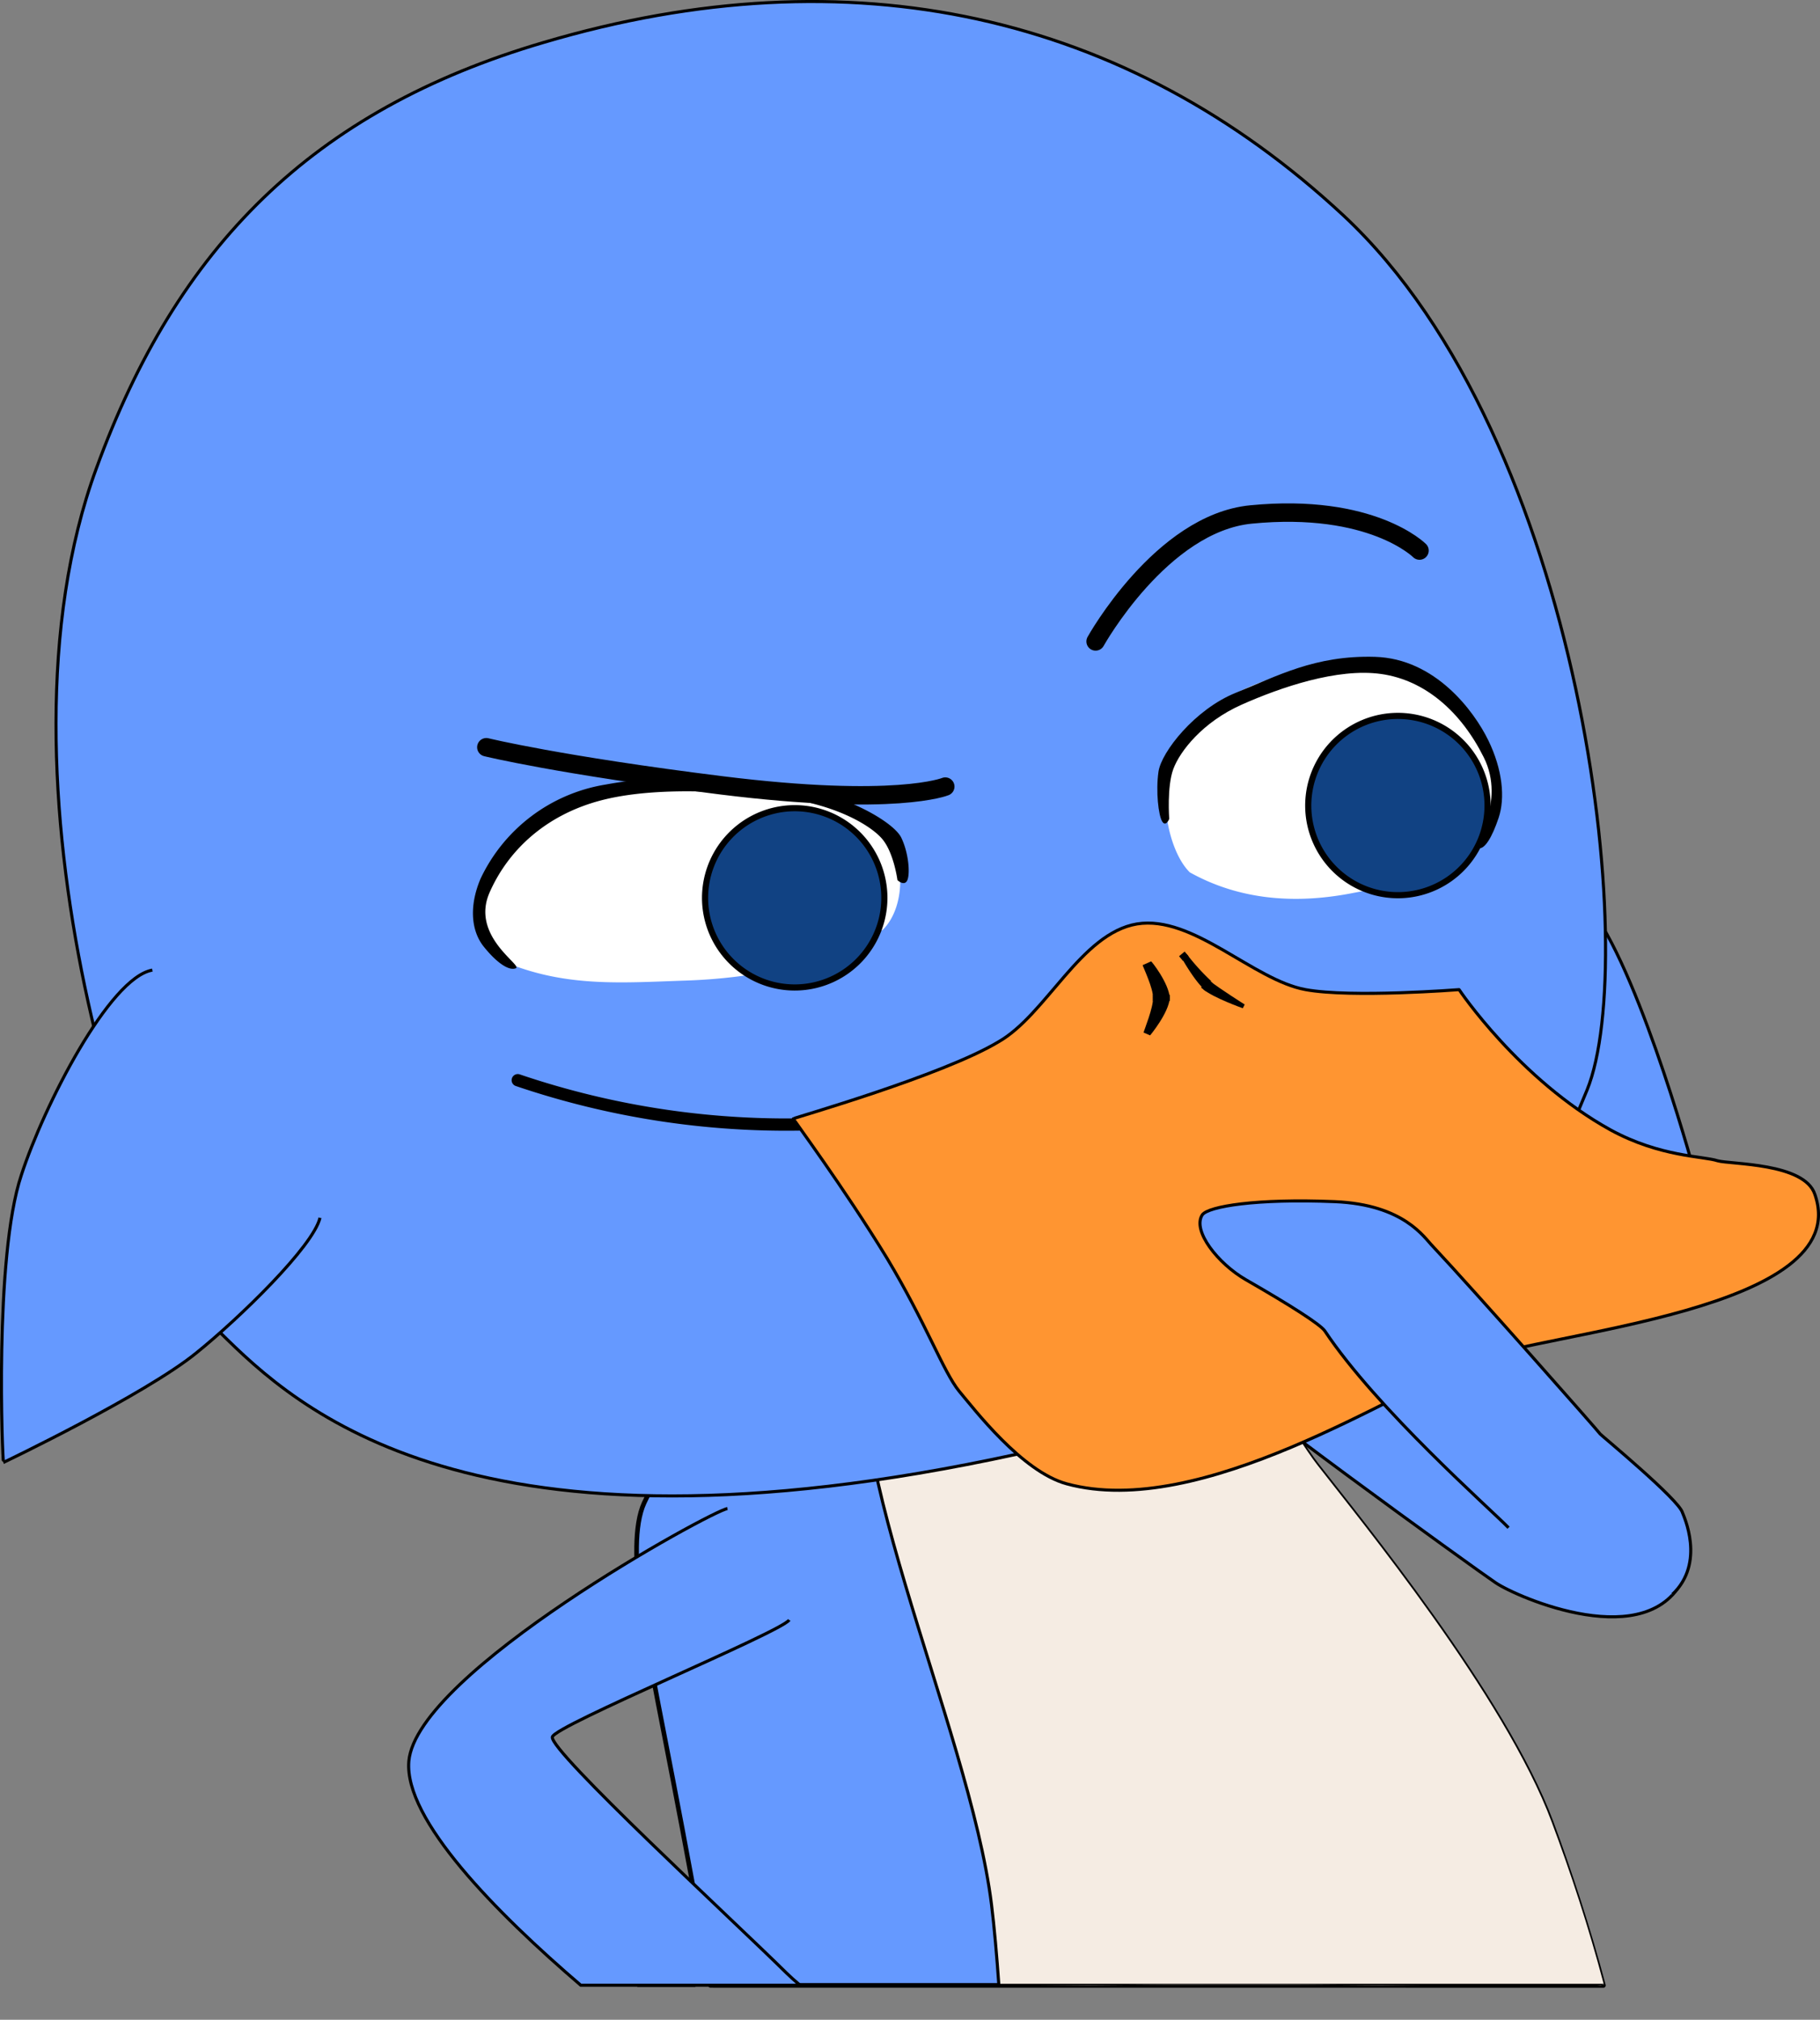<svg xmlns="http://www.w3.org/2000/svg" xmlns:xlink="http://www.w3.org/1999/xlink" viewBox="0 0 296.39 328.95"><rect x="0" y="0" width="296.39" height="328.95" fill="#808080" stroke="none"/><defs><style>.cls-1,.cls-10,.cls-12,.cls-9{fill:none;}.cls-2,.cls-3,.cls-4{fill:#6599ff;}.cls-10,.cls-11,.cls-12,.cls-2,.cls-3,.cls-4,.cls-6,.cls-8,.cls-9{stroke:#000;}.cls-2{stroke-miterlimit:10;}.cls-11,.cls-2,.cls-3,.cls-6{stroke-width:0.5px;}.cls-10,.cls-11,.cls-3,.cls-4,.cls-6,.cls-8,.cls-9{stroke-linecap:round;}.cls-10,.cls-11,.cls-12,.cls-3,.cls-4,.cls-6,.cls-8,.cls-9{stroke-linejoin:round;}.cls-4{stroke-width:0.75px;}.cls-5{clip-path:url(#clip-path);}.cls-6{fill:#f5ece3;}.cls-7{fill:#fff;}.cls-8{fill:#114283;}.cls-9{stroke-width:3px;}.cls-10{stroke-width:2px;}.cls-11{fill:#ff9531;}</style><clipPath id="clip-path"><path class="cls-1" d="M134.94,222.37c-10.22,4.57-25.47,12.2-30,22.41-3.36,7.32,1.22,25.77,1.22,26.84.23,2.21,5.7,29.52,9.35,51.69,0,0,25,.4,66.88,0s78.55.87,78.79-.13c-2.51-9.47-5.45-18.33-8.49-26.44-7.62-20.43-31.25-49.25-38.12-58.1-3.66-4.57-14-23.33-24.24-27C174.43,206.05,150.34,215.35,134.94,222.37Z"/></clipPath></defs><title>Mistake feedback_KUNO _1</title><g id="Layer_2" data-name="Layer 2"><g id="Layer_4" data-name="Layer 4"><g id="brazo_izq" data-name="brazo izq"><path class="cls-2" d="M193.78,207.34c4.21-6.27,12.56-3.49,13-3.41,2.2.25,48.85,36.23,49.38,36.61.5.22,23.92,3.17,18.22,16.12s-27.33,3.48-30.81,1.12c-3-2-46.17-33.12-47.75-36.1C195.46,221.12,189.19,214.13,193.78,207.34Z"/></g><g id="cola"><path class="cls-3" d="M103.88,323.35c.72-5.7,1.47-9.64,1.47-9.64s3.08,4,7.79,9.64Z"/></g><g id="cuerpo"><g id="cuerpo-2" data-name="cuerpo"><path class="cls-4" d="M115.69,323.35c-3.66-22.09-9.34-49.53-9.57-51.73,0-1.07-4.58-19.52-1.22-26.84,4.57-10.21,19.82-17.84,30-22.41,15.4-7,39.49-16.32,55.35-10.68,10.21,3.66,20.58,22.42,24.24,27,6.87,8.85,30.5,37.67,38.12,58.1,3,8.09,6,17.13,8.51,26.57Z"/></g><g id="detalle"><g class="cls-5"><path class="cls-6" d="M281.8,323.35H162.67c-.35-4.9-.74-9.43-1.2-13.15-3.66-29.43-27.3-77-19.37-97.44,3.36-8.39,19.22-23.48,31.26-27.45,11.59-3.81,32.79-.45,40.56,4,20.59,11.89,41.63,63.13,54.75,92.56,5.25,11.86,11.51,30.51,16.46,46.86H281.8Z"/></g></g></g><g id="pelo_extIzq" data-name="pelo extIzq"><path class="cls-2" d="M228.87,123.1c5.94-.92,23.48,15.7,30.49,25.31,8.24,11.44,16.93,43.76,16.93,43.76s-25-4.57-35.38-7.47c-7.47-2.13-22.56-6.4-24.55-8.84-2.44-2.9-6.25-22.11-3.81-31.11C214.84,136.82,224.9,123.71,228.87,123.1Z"/></g><g id="cabeza"><path class="cls-3" d="M88.58,6.9c50-14.79,94.85-4.72,130.22,28.21,39.19,36.6,48.34,121.08,39.65,142.43-6.56,16-18.15,43-92.86,59.31C76.53,256.22,48.17,229.23,35.82,217,22.55,203.76-2.91,126.91,15.69,76.29,28.81,40.3,50.76,18,88.58,6.9Z"/></g><g id="pelo_extDer" data-name="pelo extDer"><path class="cls-2" d="M24.81,158c-7,1.22-17.68,22.11-21.34,33.4C-1,204.79.42,238.18.57,238.18c0,0,23-11,31.41-17.84,7-5.64,19.06-17.38,20.13-22"/></g><g id="brazo_der" data-name="brazo der"><path class="cls-2" d="M128.53,263.84c-1.37,2-38.27,17.23-38.58,19.06-.45,2.29,29.59,30,38.12,38.43.58.57,1.34,1.26,2.21,2H94.58c-13.77-11.8-28.8-27-28-36.48C67.84,272.38,116,246,118.47,245.7"/></g><g id="ojos"><g id="ojos-2" data-name="ojos"><path class="cls-7" d="M78.8,150.84c-.5-2-1.16-4,.07-6.49,6.94-13.84,19-16.46,33.67-17.43,8.79.6,22-.18,31.62,8.68,2,1.85,2.38,5.25,2.44,7.6.07,2.92-.77,6.16-2.81,8.21-9.33,5.57-20.65,7.92-32.26,8.3-10.16.34-19,1.07-28.69-2.77A10,10,0,0,1,78.8,150.84Z"/></g><path d="M146.15,143.34s-.59-4.54-2.54-6.77-7.6-5.52-16.16-6.62-20.84-1.88-29.58.41-15,7.87-18.14,15S85.18,157.23,84,157.7s-3.2-1-5.22-3.52-2.44-6.52-.53-11.05a27.35,27.35,0,0,1,20.31-15.34c12.26-2.25,20.78-.59,29.69.32s17.27,5.7,18.53,8.33,1.45,6.07.94,7S146.15,143.34,146.15,143.34Z"/><g id="pupilas"><path class="cls-8" d="M128.83,131.64a14.6,14.6,0,1,1-14,15.14A14.62,14.62,0,0,1,128.83,131.64Z"/></g></g><g id="ojos-3" data-name="ojos"><g id="ojos-4" data-name="ojos"><path class="cls-7" d="M241.45,137.07c-6.68,6.13-13.59,6.93-21.43,8.43-9,1.72-18.07,1.15-26.27-3.43-1.95-1.95-3.21-5.45-3.71-8.77-.4-2.67-.76-6.58.43-9.05,5.71-11.8,15.95-13.36,22.56-15.67,11.39-1.59,21.15-.87,29.08,13.51,1.4,2.54,1.29,5,1.28,7.32A13.76,13.76,0,0,1,241.45,137.07Z"/></g><path d="M190.41,133.37s-.4-5.24.67-8.13,4.78-7.65,11.12-10.47,15.59-6,22.72-5,13,6.13,16.71,13.57-1.91,14.48-.9,14.79,2.26-1.74,3.33-4.95.64-7.82-1.68-12.59-8.64-13.32-18.45-13.61-16,3.17-22.67,5.85-12.14,9.65-12.6,12.85,0,7.14.6,8.11S190.41,133.37,190.41,133.37Z"/></g><g id="cejas"><path class="cls-9" d="M79.2,121.7s11.88,2.92,38.3,6.21c28.37,3.53,36.44.2,36.44.2"/></g><g id="cejas-2" data-name="cejas"><path class="cls-9" d="M178.42,104.47s10.69-19.25,25.31-20.68c19.68-1.92,27.44,5.88,27.44,5.88"/></g><g id="cejas-3" data-name="cejas"><path class="cls-10" d="M84.32,175.93a136.09,136.09,0,0,0,49,7.13c32.79-1.6,34.58-7.66,34.58-7.66"/></g><g id="El_pico" data-name="El pico"><path class="cls-11" d="M185.16,150.48c-9.15,1.53-14.79,14.79-22.57,19.21-9.15,5.49-33.24,12.36-33.39,12.51,0,.15,8.08,11,15.25,22.72,6.4,10.67,9.15,18.45,11.74,21.65,2.44,2.9,10.22,13.12,17.53,15.1,21.81,5.94,53.53-15.1,66.34-20.13,11.43-4.58,62.06-8.08,55.5-27-1.68-5.18-13.72-4.88-15.86-5.49-2.29-.76-9.3-.61-17.38-5-14.94-8.24-24.7-22.87-24.7-22.87s-17.54,1.37-25,0C204.07,159.63,194.31,149,185.16,150.48Z"/><path d="M187.45,156.58c0-.15,2.9,3.51,3.05,5.95h-2.75c.16-1.37-1.67-5.19-1.67-5.34Z"/><path d="M190.5,162.53c-.15,2.44-3.2,6.1-3.2,6.1l-1.07-.46c0-.15,1.68-4.27,1.52-5.64Z"/><path class="cls-12" d="M190.5,162.53h-2.75"/><path d="M193.24,155.36a36.16,36.16,0,0,0,4,4.42l-1.07,1.38c-1.52-1.22-3.66-5-3.66-5Z"/><path class="cls-12" d="M193.24,155.36l-.91.76"/><path d="M197.05,159.78c1.53,1.22,5.65,3.82,5.65,3.82l-.31.61s-4.73-1.68-6.4-3.05Z"/><path class="cls-12" d="M197.05,159.78,196,161.16"/></g><path class="cls-8" d="M227.06,116.61a14.6,14.6,0,1,1-14,15.14A14.61,14.61,0,0,1,227.06,116.61Z"/><g id="brazo_izq-2" data-name="brazo izq"><path class="cls-2" d="M245.67,248.82c-2.9-3-21.4-19.27-29.94-32.08-.78-1.07-5.5-4.1-12.83-8.31-4.54-2.61-8.8-8-7.1-10.58,1-1.36,8.76-2.67,21.56-2.14,11.33.48,14.58,5.88,15.95,7.25,6.86,7.32,27,30.16,27.3,30.61.46.46,12.77,10.65,13.38,12.78.15.46,3.84,8.16-1.65,13.34"/></g></g></g></svg>